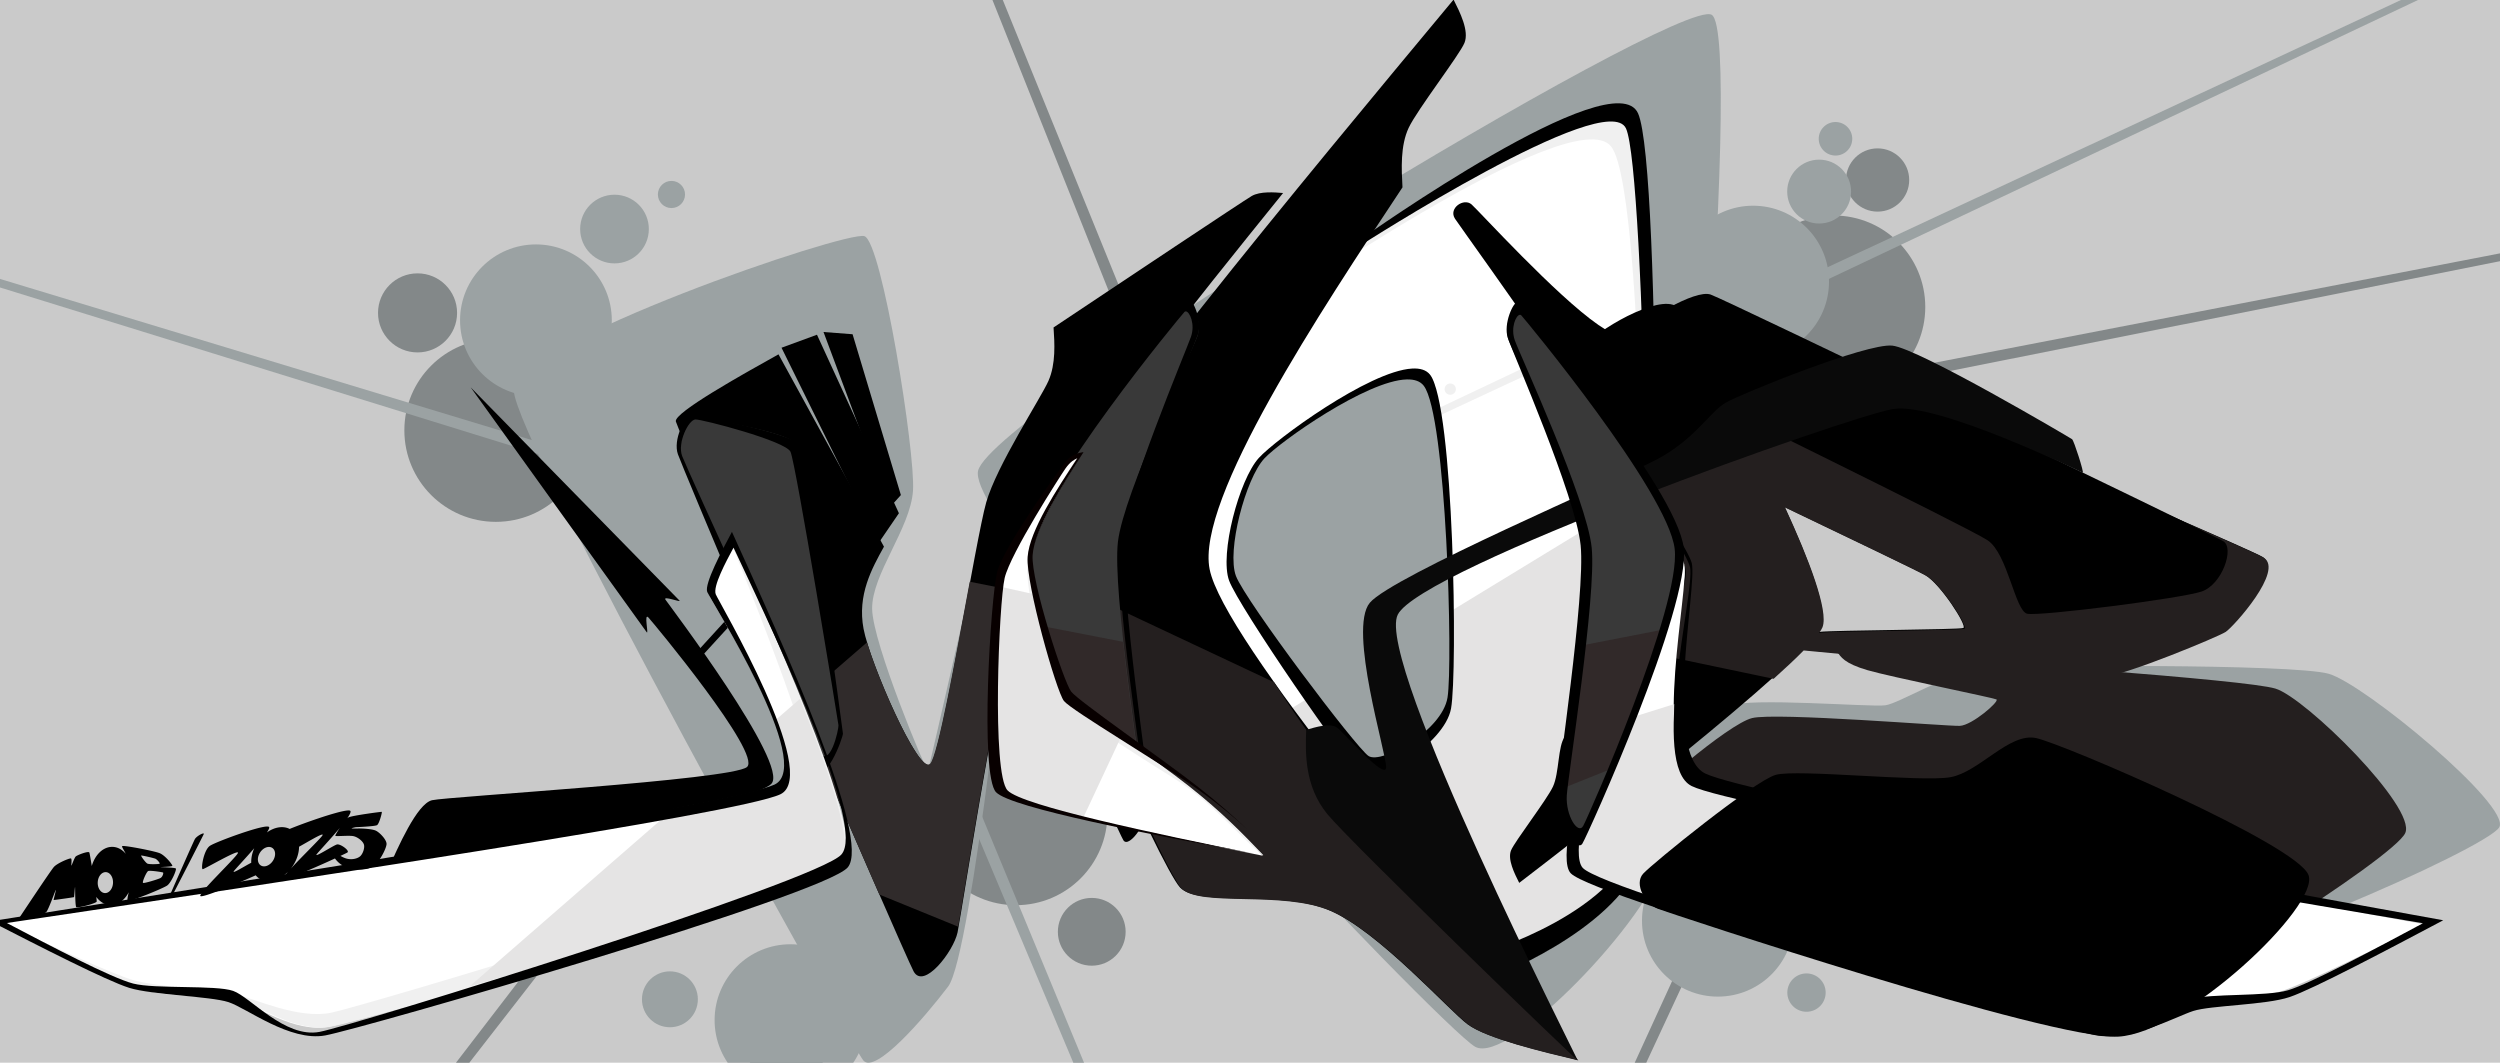 <?xml version="1.0" encoding="UTF-8"?>
<!-- Created with Inkscape (http://www.inkscape.org/) -->
<svg width="1098" height="466.74" version="1.1" viewBox="0 0 290.52 123.49" xmlns="http://www.w3.org/2000/svg">
 <g transform="translate(-46.051 -4.005)" type="layer">
  <rect x="37.245" y="-3.214" width="306.28" height="138.63" fill="#cacaca" stroke-width=".383"/>
 </g>
 <g id="U0_block" fill="#838889" type="layer">
  <path transform="translate(21.532 22.461)" d="m175.03-17.242c0.122 1.099 0.229 2.545 0.264 4.498 0.071 3.957-0.059 9.364-0.328 15.537l-0.203 4.652 4.107-2.195c0.882-0.471 1.867-0.72 2.867-0.727 3.431 0.004 6.152 2.728 6.152 6.156-2e-3 1.758-0.753 3.429-2.066 4.598l-2.988 2.658 3.609 1.723c1.504 0.718 3.598 1.729 5.312 2.551l0.926 0.443 0.982-0.293c1.146-0.343 2.163-0.602 2.832-0.721 0.446-0.079 0.771-0.07 0.627-0.084-0.08-0.008 0.225 0.067 0.381 0.121 0.313 0.108 0.748 0.282 1.256 0.504 1.524 0.667 3.695 1.767 5.969 2.982 2.842 1.52 5.869 3.227 8.193 4.562 0.016 0.009 2.807 1.636 3.43 1.996 0.01 0.02 0.021 0.039 0.031 0.061 0.022 0.042 0.043 0.087 0.066 0.133 0.025 0.051 0.051 0.104 0.078 0.158 0.268 0.544 0.59 1.239 0.807 1.74l0.391 0.906 0.889 0.432c4.517 2.188 8.787 4.255 11.631 5.644l0.051 0.025 0.053 0.021c2.583 1.127 4.827 2.114 6.482 2.853 1e-3 4.6e-4 0.943 0.435 1.756 0.809-5e-3 0.01-9e-3 0.018-0.014 0.027-0.054 0.107-0.114 0.222-0.18 0.34-0.496 0.887-1.321 1.995-2.057 2.859-7.2e-4 8.44e-4 -1.249 1.358-1.248 1.357 5.1e-4 -3.39e-4 -1.827 0.816-1.828 0.816-0.76 0.324-1.672 0.701-2.643 1.09-1.618 0.648-3.405 1.329-4.936 1.859l0.861 5.166c5.745 0.016 11.707 0.11 15.973 0.312 1.706 0.081 3.146 0.181 4.143 0.291 0.664 0.074 1.167 0.172 1.23 0.189 0.067 0.019 0.734 0.296 1.527 0.764 1.19 0.701 2.8 1.809 4.518 3.107 4.294 3.246 9.396 7.865 11.287 10.34 0.026 0.034 0.047 0.064 0.072 0.098-1.206 0.746-3.324 1.92-6.246 3.312-2.998 1.429-6.608 3.029-10.379 4.586l-8.32 3.436 8.854 1.631c0.703 0.13 1.402 0.259 2.133 0.395-1.408 0.684-2.841 1.413-4.098 1.998-2.316 1.078-4.344 1.928-5.023 2.133-0.738 0.223-3.02 0.474-5.168 0.617-1.745 0.116-4.354 0.228-5.742 0.6-1.085 0.29-2.813 1.202-3.797 1.658-0.983 0.456-2.015 0.877-2.971 1.123-0.955 0.246-1.806 0.309-2.488 0.18-0.202-0.038-1.561-0.365-3.217-0.799l-0.014 0.053c-1.678-0.464-4.026-1.117-7.137-1.99-4.959-1.372-11.168-3.143-17.449-4.988-0.633-0.184-1.219-0.354-1.836-0.535-0.274-0.081-0.543-0.163-0.844-0.252-1.581-0.464-3.119-0.927-4.693-1.397l-2.562-0.764-0.748 2.566c-0.769 2.642-3.162 4.437-5.912 4.438-3.434 1.41e-4 -6.162-2.727-6.162-6.152 2e-3 -0.622 0.098-1.24 0.285-1.832l-4.779-2.217c-2.41 3.814-6.762 8.78-10.652 12.201l-1.543 1.357 0.926 1.834c0.014 0.028 0.305 0.604 0.42 0.832-0.842-0.234-1.715-0.462-2.475-0.709l-1.07-0.348-0.994 0.527c-0.52 0.276-0.889 0.394-1.115 0.453-0.315-0.272-0.945-0.812-0.945-0.812-0.515-0.469-1.148-1.066-1.877-1.768-2.732-2.631-6.796-6.742-11.396-11.531l-0.246-0.256-0.303-0.182c-0.657-0.394-1.4-0.807-2.131-1.119-1.41-0.603-2.96-0.959-4.441-1.176-3.386-0.495-7.493-0.377-9.83-0.545-0.831-0.06-1.517-0.16-1.93-0.27-0.184-0.049-0.288-0.094-0.348-0.121-0.067-0.109-0.463-0.748-0.463-0.748-0.228-0.392-0.502-0.889-0.809-1.469-0.512-0.965-1.114-2.161-1.772-3.518l-0.566-1.166-1.266-0.271c-4.982-1.072-9.798-2.2-12.965-3.156-1.056-0.319-1.928-0.62-2.512-0.863-0.158-0.066-0.258-0.115-0.367-0.168-0.006-0.027-0.013-0.053-0.02-0.082-0.147-0.684-0.291-1.972-0.373-3.49l-5.287-0.188c-0.79 6.305-1.688 12.82-2.562 17.951-0.525 3.079-1.048 5.674-1.5 7.33-2.93e-4 0.001-0.5 1.553-0.5 1.553-1.321 1.74-3.411 4.252-5.191 5.988-0.557 0.543-0.913 0.778-1.338 1.107l-2.008-3.314-2.129 4.408c-1.029 2.131-3.172 3.479-5.535 3.482-3.434 1.4e-4 -6.16-2.727-6.16-6.162 5.8e-5 -3.435 2.726-6.16 6.154-6.16 0.183 4.7e-4 0.361 0.008 0.537 0.023l5 0.451-2.441-4.387c-0.93-1.672-2.007-3.631-3.049-5.518l-1.084-1.965-2.117 0.74c-9.294 3.251-24.706 7.808-36.164 11.041-7.639 2.155-13.967 3.804-14.582 3.92-0.443 0.084-0.961 0.088-1.551 0.006l-0.035-0.006-0.037-0.004c-1.421-0.156-3.203-0.901-4.785-1.66-0.923-0.443-2.067-1.052-3.107-1.33-0.377-0.101-0.85-0.177-1.19-0.225l-0.021-2e-3 -0.021-0.004c-2.039-0.251-5.386-0.366-7.5-0.617l-0.02-4e-3c-0.957-0.106-1.789-0.254-2.158-0.365-0.679-0.205-2.708-1.055-5.023-2.133-1.164-0.542-2.496-1.22-3.795-1.85 11.786-1.865 24.605-3.89 37.344-5.986l1.406-0.232 0.584-1.301c0.624-1.389 1.371-2.956 2.061-4.1 0.345-0.572 0.682-1.036 0.898-1.275 0.017-0.019 0.033-0.035 0.049-0.051 0.379-0.036 2.262-0.215 2.264-0.215 6.125-0.517 21.073-1.543 28.904-2.557l3.836-0.498-1.842-3.4c-5.136-9.488-10.345-19.29-14.461-27.42l-0.092-0.184-0.121-0.168c-2.067-2.875-3.871-5.385-5.75-7.998l1.398-0.969c-1.03-2.208-1.836-4.059-2.318-5.334-0.321-0.85-0.486-1.522-0.484-1.51l-0.23-1.695-1.641-0.49c-2.622-0.782-4.399-3.166-4.4-5.9 6e-5 -3.435 2.726-6.162 6.16-6.162 3.421 6.1e-5 6.138 2.709 6.158 6.125-0.004 0.049-0.006 0.09-0.012 0.154l-0.42 4.561 4.166-1.9c5.669-2.585 12.634-5.212 18.291-7.115 2.829-0.952 5.338-1.724 7.168-2.219 0.576-0.156 0.933-0.23 1.353-0.326 0.264 0.722 0.563 1.548 0.91 2.957 0.677 2.746 1.387 6.402 1.988 10.025 0.601 3.624 1.095 7.234 1.361 9.902 0.177 1.779 0.231 3.236 0.205 3.623-0.074 1.089-0.696 2.775-1.565 4.609-0.814 1.72-1.98 3.941-2.617 5.936-0.335 1.047-0.588 2.202-0.574 3.389 0.05 4.244 5.031 16.251 6.215 18.879l0.209 0.463 0.367 0.355c0.359 0.347 1.461 1.365 3.033 1.037l1.578-0.328 0.438-1.551c0.377-1.338 2.726-11.713 4.115-17.754l0.014-0.055 0.01-0.057c0.93-5.003 1.733-9.114 2.195-11.121l0.344 5.1c0.064 0.953 0.253 2.121 0.486 3.303 0.429 2.168 2.622 11.335 4.031 13.193 0.71 0.936 3.518 2.937 4.559 3.697l7.537 5.504-3.51-8.646c-2.009-4.951-3.83-10.025-4.922-14.105l-0.145-0.539-0.348-0.436c-1.055-1.318-2.017-2.557-2.922-3.752l-4.465-5.894 0.094-0.299-0.535-0.99c-0.352-0.651-0.576-1.172-0.689-1.504 0.168-0.212 0.406-0.49 0.768-0.85 0.815-0.811 2.053-1.885 3.564-3.098l0.391-0.314 0.25-0.436c0.94-1.637 2.485-4.252 2.922-5.244 0.894-2.029 0.916-4.154 0.848-5.883 4.495-2.996 10.304-6.865 14.906-9.918-1.17 1.465-2.22 2.752-3.402 4.25l3.537 3.867c0.846-0.553 1.668-1.091 2.523-1.645l0.365-0.236 0.27-0.338c6.056-7.599 12.563-15.508 18.805-23.047-0.296 0.48-0.618 0.984-0.805 1.381-1.049 2.231-1.099 4.723-1.043 6.6l0.135 4.527 3.885-2.326c14.202-8.507 27.636-15.842 32.729-17.775zm4.797 48.504 3.102 6.701c1.639 3.542 3.095 7.101 3.789 9.547 0.231 0.815 0.374 1.506 0.426 1.959 0.022 0.19 0.021 0.305 0.019 0.389-0.021 0.039 0.02-0.042-0.043 0.047l-0.541 0.762-0.051-0.006-0.924 0.943c-1.531 1.562-3.903 3.707-6.654 6.064l-6.24 5.348 8.189-0.686c1.556-0.13 4.297-0.104 7.01-0.016 1.943 0.063 8.353 0.399 9.518 0.244 1.469-0.195 4.857-1.958 6.197-2.555l7.418-3.301-7.936-1.721c-2.122-0.46-3.531-0.801-5.019-1.154 3.012-0.05 6.392-0.101 7.697-0.176 0.109-0.006 0.847-0.031 1.367-0.236 0.816-0.322 1.313-0.951 1.549-1.57 0.459-1.204-0.084-2.34-0.191-2.584-0.703-1.605-3.273-5.524-5.453-6.781-1.175-0.678-11.728-5.707-16.568-8.027zm36.359 0.148c7e-3 0.013 0.017 0.027 0.025 0.043 0.01 0.018 0.018 0.036 0.029 0.057-0.059-0.081-0.071-0.13-0.055-0.1zm-28.256 61.467c0.021 2e-6 0.043 0.002 0.066 0.006 0.028 0.005 0.029 0.005 0.057 0.014 0.017 0.005 0.032 0.011 0.047 0.018 0.014 6e-3 0.028 0.012 0.041 0.02 0.011 0.006 0.021 0.012 0.031 0.02 9e-3 0.006 0.019 0.012 0.027 0.02 8e-3 0.006 0.016 0.015 0.023 0.021 0.066 0.062 0.116 0.153 0.131 0.252 3e-3 0.021 4e-3 0.04 4e-3 0.059-2e-5 0.134-0.011 0.165-0.098 0.271-6e-3 0.008-0.013 0.016-0.019 0.023-8e-3 0.008-0.015 0.016-0.023 0.023-9e-3 0.008-0.019 0.016-0.029 0.023-0.011 0.008-0.023 0.016-0.035 0.023-0.014 0.008-0.028 0.016-0.043 0.023-0.017 0.008-0.035 0.016-0.053 0.021-0.03 0.009-0.03 0.009-0.061 0.014-0.023 0.004-0.046 0.006-0.066 0.006-0.018 2e-6 -0.038-8.89e-4 -0.059-0.004-0.028-0.004-0.029-0.006-0.057-0.014-0.025-7e-3 -0.025-0.006-0.049-0.016-0.014-0.006-0.028-0.013-0.041-0.02-0.012-0.006-0.022-0.012-0.033-0.02-0.01-0.006-0.018-0.014-0.027-0.021-8e-3 -0.006-0.016-0.013-0.023-0.02-0.068-0.062-0.119-0.151-0.135-0.25-4e-3 -0.023-6e-3 -0.046-6e-3 -0.066-1e-5 -0.02 2e-3 -0.042 6e-3 -0.064 5e-3 -0.031 4e-3 -0.032 0.014-0.062 6e-3 -0.018 0.014-0.036 0.021-0.053 7e-3 -0.015 0.015-0.029 0.023-0.043 7e-3 -0.012 0.015-0.024 0.023-0.035 8e-3 -0.01 0.015-0.02 0.023-0.029 8e-3 -0.008 0.015-0.016 0.023-0.023 7e-3 -0.007 0.015-0.013 0.023-0.02 0.107-0.087 0.138-0.098 0.271-0.098zm-132.08 0.623c0.359 6e-6 0.592 0.233 0.592 0.592-7e-6 0.359-0.233 0.592-0.592 0.592-0.359-5e-6 -0.592-0.233-0.592-0.592 6e-6 -0.359 0.233-0.592 0.592-0.592zm164.7 0.961c0.161 0.011 0.166 0.069 0.178 0.098-0.087-0.026-0.173-0.052-0.273-0.082 0.025-8.12e-4 0.075-0.017 0.096-0.016z" stop-color="#000000" style="-inkscape-stroke:none;font-variation-settings:normal"/>
  <path d="m67.777 105.43-1.877 1.256-122.98 160.1 0.132 0.068 125.12-160.89z" stop-color="#000000" style="-inkscape-stroke:none;font-variation-settings:normal"/>
  <path d="m213.13 45.06 2.239 0.291 197.98-39.519-0.055-0.138-200.11 38.704z" stop-color="#000000" style="-inkscape-stroke:none;font-variation-settings:normal"/>
  <path d="m200.85 101.47-1.548 1.644-84.062 183.55 0.144 0.036 85.97-184.8z" stop-color="#000000" style="-inkscape-stroke:none;font-variation-settings:normal"/>
  <path d="m131.35 38.378-0.135-2.254-76.011-187.03-0.125 0.08 75.611 189.27z" stop-color="#000000" style="-inkscape-stroke:none;font-variation-settings:normal"/>
  <g stroke-dasharray="0.794, 0.794" stroke-width=".265">
   <circle cx="57.622" cy="50.009" r="10.632"/>
   <circle cx="213.1" cy="35.672" r="10.632"/>
   <circle cx="118.06" cy="94.556" r="10.632"/>
  </g>
  <circle cx="126.87" cy="108.28" r="3.938" stroke-dasharray="0.294, 0.294" stroke-width=".098"/>
  <circle cx="218.19" cy="20.915" r="3.675" stroke-dasharray="0.274, 0.274" stroke-width=".091"/>
  <circle cx="48.523" cy="36.358" r="4.594" stroke-dasharray="0.343, 0.343" stroke-width=".114"/>
 </g>
 <g id="U1_block" transform="translate(-46.051 -4.005)" fill="#9ba2a3" type="layer">
  <path transform="translate(-3.527 .371)" d="m149.9 126.86c-1.379-1.665-40.66-72.382-40.609-77.86 0.051-5.477 38.698-18.611 40.74-17.925 2.043 0.686 5.942 25.197 5.645 29.581-0.297 4.384-4.796 9.702-4.749 13.722 0.047 4.02 6.31 18.946 6.474 18.81 0.163-0.136 6.516-28.798 7.271-30.902s2.82 1.886 2.672 5.072c-0.147 3.186-4.813 47.268-7.586 50.919-2.773 3.651-8.479 10.247-9.859 8.582z" stop-color="#000000" style="-inkscape-stroke:none;font-variation-settings:normal"/>
  <path d="m159.71 58.713c1.55-6.775 81.379-55.183 85.247-52.995 3.868 2.188-3.941 91.238-5.505 98.072-1.564 6.835-18.053 24.074-21.984 21.85-3.931-2.224-59.308-60.153-57.758-66.927z" stop-color="#000000" style="-inkscape-stroke:none;font-variation-settings:normal"/>
  <path d="m246.93 86.029c-2.41 1.009-18.815 15.236-16.52 16.957 2.295 1.721 52.574 14.53 62.288 14.278 9.714-0.252 42.317-14.654 43.782-17.119 1.465-2.465-15.696-16.696-19.832-17.85-4.136-1.154-35.59-1.022-39.968-0.58-4.378 0.443-9.858 4.026-11.557 4.251-1.699 0.226-15.783-0.947-18.193 0.062z" stop-color="#000000" style="-inkscape-stroke:none;font-variation-settings:normal"/>
  <g stroke-dasharray="0.506, 0.506" stroke-width=".169">
   <circle cx="108.33" cy="41.223" r="8.817"/>
   <circle cx="249.78" cy="36.725" r="8.817"/>
   <circle cx="245.68" cy="111" r="8.817"/>
  </g>
  <circle cx="255.98" cy="119.35" r="2.228" stroke-dasharray="0.128, 0.128" stroke-width=".043"/>
  <circle cx="257.45" cy="26.266" r="3.712" stroke-dasharray="0.213, 0.213" stroke-width=".071"/>
  <circle cx="259.35" cy="20.131" r="1.949" stroke-dasharray="0.112, 0.112" stroke-width=".037"/>
  <circle cx="137.91" cy="122.55" r="8.817" stroke-dasharray="0.506, 0.506" stroke-width=".169"/>
  <circle cx="123.9" cy="120.13" r="3.248" stroke-dasharray="0.186, 0.186" stroke-width=".062"/>
  <circle cx="117.46" cy="30.62" r="3.991" stroke-dasharray="0.229, 0.229" stroke-width=".076"/>
  <circle cx="124.08" cy="26.603" r="1.578" stroke-dasharray="0.091, 0.091" stroke-width=".03"/>
  <path d="m112.47 57.296-1.838-1.313-193.21-58.54-0.016 0.148 194.7 60.263z" stop-color="#000000" style="-inkscape-stroke:none;font-variation-settings:normal"/>
  <path d="m246.67 41.247 2.243-0.261 182.47-86.376-0.087-0.12-184.74 86.102z" stop-color="#000000" style="-inkscape-stroke:none;font-variation-settings:normal"/>
  <path d="m157.64 94.422 0.163 2.252 78.326 186.07 0.124-0.082-77.953-188.32z" stop-color="#000000" style="-inkscape-stroke:none;font-variation-settings:normal"/>
 </g>
 <g id="O_block" transform="translate(-46.051 -4.005)" type="layer">
  <path transform="matrix(2.138 0 0 2.138 -.266 -53.855)" d="m110.2 33.552c-1.986-2.545-19.681 10.428-21.179 11.779s-5.44 7.719-3.904 11.454c1.536 3.734 15.571 21.904 17.02 22.934 1.449 1.03 8.366-3.566 8.848-6.233 0.482-2.667 1.201-37.388-0.785-39.932zm-10.782 13.934c1.019 1.312 1.42 16.705 1.206 18.123-0.214 1.418-3.311 3.504-4.401 2.761-1.09-0.743-6.818-8.37-7.514-10.096s0.503-5.275 1.582-6.36c1.079-1.085 8.108-5.741 9.127-4.428z" fill="#fff" stop-color="#000000" style="-inkscape-stroke:none;font-variation-settings:normal"/>
  <g fill="#f0f0f0">
   <path d="m192.87 40.484c-0.012 0.022 35.96-25.102 40.409-19.455 4.449 5.647 3.975 75.822 3.987 75.8 0.012-0.022 2.47-74.62-1.744-79.969s-42.64 23.602-42.652 23.624z" stop-color="#000000" style="-inkscape-stroke:none;font-variation-settings:normal"/>
   <path transform="translate(-.067 -.073)" d="m202.73 89.398c0.965 1.182 2.257 2.765 3.164 2.986s2.837-0.339 4.765-1.588c1.928-1.25 3.549-3.101 3.851-4.778 0.302-1.677 0.172-14.877 0.177-14.865 5e-3 0.013 0.593 14.904 0.437 16.414-0.155 1.51-2.153 5.586-3.291 6.188-1.138 0.602-5.215-0.217-5.859-0.574-0.644-0.357-2.242-2.462-3.244-3.783z" stop-color="#000000" style="-inkscape-stroke:none;font-variation-settings:normal"/>
   <path d="m213.28 51.409 22.113-10.465 0.093 1.021-22.105 10.302z" stop-color="#000000" style="-inkscape-stroke:none;font-variation-settings:normal"/>
   <circle cx="214.58" cy="49.223" r=".656" stroke-dasharray="0.512, 0.512" stroke-width=".171"/>
  </g>
 </g>
 <g id="O_b_block" type="layer">
  <path d="m191.79 56.872-23.278 14.199c0.143 5.481 0.151 9.971-2e-3 10.988-0.458 3.031-7.078 7.491-9.407 5.902-0.938-0.639-3.491-3.688-6.293-7.313l-4.157 2.536c9.661 13.146 21.228 27.709 23.091 29.033 3.098 2.201 17.883-7.622 18.912-13.324 0.508-2.814 1.135-22.333 1.134-42.022z" fill="#e4e3e3" stop-color="#000000" style="-inkscape-stroke:none;font-variation-settings:normal"/>
  <path d="m164.09 42.828c-5.014 0.288-15.859 8.245-17.802 10.383-2.303 2.534-4.577 11.211-3.456 14.26s13.898 21.635 15.415 22.66c1.518 1.025 9.604-3.583 10.376-7.795s0.343-35.222-2.441-38.795c-0.435-0.558-1.164-0.768-2.092-0.714zm-0.603 1.262c0.866-0.021 1.548 0.197 1.961 0.73 2.641 3.415 3.412 32.326 2.765 36.243-0.648 3.917-7.693 7.76-9.166 6.794-1.473-0.967-14.311-18.023-15.417-20.917-1.106-2.893 1.112-11.321 3.299-13.667 1.846-1.979 11.88-9.067 16.558-9.183z" stop-color="#000000" style="-inkscape-stroke:none;font-variation-settings:normal"/>
 </g>
 <g id="M1_block" transform="translate(-46.051 -4.005)" type="layer">
  <path transform="matrix(1.831 0 0 1.831 39.903 -26.442)" d="m46.25 43.372c0.124 0.555 14.45 33.707 15.09 34.902 0.639 1.195 2.534-1.257 2.792-2.472 0.258-1.215 3.412-21.817 5.163-25.862 1.751-4.045 9.984-14.238 15.497-21.063-0.525-0.044-1.459-0.122-1.996 0.193-0.537 0.315-8.242 5.451-12.573 8.339 0.066 0.984 0.154 2.31-0.324 3.394-0.478 1.084-3.284 5.371-3.949 7.709-0.665 2.339-2.819 15.951-3.547 16.631-0.728 0.679-3.832-6.451-4.238-8.605s0.529-3.837 1.295-5.215c-2.231-4.069-4.463-8.138-6.694-12.207-2.275 1.269-6.639 3.702-6.515 4.257z" stop-color="#000000" style="-inkscape-stroke:none;font-variation-settings:normal"/>
  <path d="m136.87 44.412 11.235 22.755 2.407-3.524-9.522-20.743z" stop-color="#000000" style="-inkscape-stroke:none;font-variation-settings:normal"/>
  <path d="m141.75 42.585 7.634 20.455 1.357-1.507-5.614-18.689z" stop-color="#000000" style="-inkscape-stroke:none;font-variation-settings:normal"/>
 </g>
 <g id="M1_b_block" type="layer">
  <path transform="translate(-46.051 -4.005)" d="m158.74 71.606c-1.64 8.798-3.709 20.319-4.612 21.162-1.186 1.107-5.795-9.07-7.326-14.115l-8.206 7.112c3.591 8.303 7.069 16.31 9.646 22.195l9.152 3.732c0.531-2.827 4.086-25.721 7.13-38.94z" fill="#302b2b" stop-color="#000000" style="-inkscape-stroke:none;font-variation-settings:normal"/>
 </g>
 <g id="M3_block" transform="translate(-46.051 -4.005)" type="layer">
  <path transform="matrix(1.79 .383 -.383 1.79 94.475 -91.939)" d="m75.329 37.455c-6.856 13.069-17.838 34.002-18.156 37.998-0.318 3.996 11.557 19.783 12.971 20.756s6.286-1.214 9.593-0.566c3.307 0.648 8.719 4.625 10.073 5.239 1.354 0.613 4.943 0.697 7.274 0.751-10.926-8.501-27.538-21.427-29.331-25.571s3.45-17.493 6.898-26.273c-0.304-1.12-0.692-2.55-0.406-3.781 0.286-1.231 2.192-5.202 2.335-6.01s-0.684-1.837-1.251-2.542z" stop-color="#000000" style="-inkscape-stroke:none;font-variation-settings:normal"/>
  <path transform="matrix(1.831 0 0 1.831 39.903 -26.442)" d="m27.937 71.93c0.681-1.547 1.887-4.287 2.838-4.515 0.952-0.228 19.012-1.286 19.99-2.106 0.977-0.82-5.952-9.168-6.257-9.493-0.305-0.325 0.04 1.126-0.106 0.937-0.146-0.189-7.397-10.285-11.174-15.544 4.475 4.566 13.113 13.382 13.254 13.534 0.14 0.152-1.081-0.338-0.888-0.054s7.909 10.483 6.716 11.687-15.418 3.873-24.372 5.553z" stop-color="#000000" style="-inkscape-stroke:none;font-variation-settings:normal"/>
  <path d="m127.17 79.607 6.203-6.798 0.34 0.765-6.288 6.883z" stop-color="#000000" style="-inkscape-stroke:none;font-variation-settings:normal"/>
  <path d="m204.3 31.723c0.358-0.26 29.338-20.755 32.107-14.546 2.769 6.208 2.415 76.039 0.847 85.011-1.568 8.972-16.914 15.074-17.123 15.124-0.209 0.05-2.225-2.344-2.037-2.429 0.187-0.085 16.7-4.842 18.499-14.565 1.799-9.723 0.648-76.563-1.589-81.39-2.238-4.827-30.841 13.589-31.172 13.795s0.11-0.739 0.468-0.998z" stop-color="#000000" style="-inkscape-stroke:none;font-variation-settings:normal"/>
 </g>
 <g id="M3_b_block" type="layer">
  <path transform="matrix(1.79 .383 -.383 1.79 48.564 -95.874)" d="m57.99 78.661c3.149 6.169 11.065 16.798 12.154 17.547 1.414 0.973 6.286-1.214 9.593-0.566 3.307 0.648 8.719 4.625 10.073 5.239 1.354 0.613 4.943 0.697 7.274 0.751-8.696-6.767-18.345-13.72-23.906-19.433z" fill="#241f1f" stop-color="#000000" style="-inkscape-stroke:none;font-variation-settings:normal"/>
 </g>
 <g id="M4_block" transform="translate(-46.051 -4.005)" fill="#393939" type="layer">
  <path transform="translate(-5.297 .947)" d="m189.29 38.045c-0.445 0.438-18.102 21.528-18.859 28.346-0.757 6.817 11.056 32.616 11.673 33.677 0.617 1.061 2.296-2.14 2.095-4.558-0.202-2.418-3.606-23.803-2.939-29.494s8.596-22.149 9.223-23.868c0.627-1.72-0.747-4.541-1.192-4.103z" stop-color="#000000" style="-inkscape-stroke:none;font-variation-settings:normal"/>
  <path d="m125.24 57.077c0.562 1.611 13.772 33.151 15.189 35.581s3.441-3.588 3.412-4.006c-0.029-0.418-4.925-31.88-5.548-33.169-0.623-1.288-10.641-2.953-11.467-2.872-0.825 0.081-2.147 2.854-1.585 4.465z" stop-color="#000000" style="-inkscape-stroke:none;font-variation-settings:normal"/>
 </g>
 <g id="M4_b_block" type="layer">
  <path d="m120.89 72.712c1.659 5.255 4.097 11.341 6.161 16.179l5.605 2.242c-0.401-3.049-1.43-10.056-2.143-16.55z" fill="#312929" stop-color="#000000" style="-inkscape-stroke:none;font-variation-settings:normal"/>
  <path d="m138.05 34.693c-0.035 0.003-0.067 0.018-0.095 0.045-0.452 0.44-18.405 21.629-19.19 28.545-0.785 6.915 11.122 33.281 11.779 34.356 0.656 1.074 3.175-2.442 3.053-4.903-0.123-2.462-3.44-24.022-2.852-29.765 0.588-5.744 7.897-22.379 8.467-24.115 0.534-1.627-0.64-4.209-1.161-4.162zm-0.237 1.489c0.446 0.048 1.096 1.503 0.583 2.965-0.586 1.671-7.718 18.528-8.28 24.186-0.562 5.658 2.756 26.432 2.896 28.784s-1.972 4.516-2.56 3.466c-0.589-1.05-11.417-25.581-10.632-32.209 0.785-6.628 17.406-26.683 17.818-27.121 0.051-0.055 0.111-0.077 0.175-0.07z" stop-color="#000000" style="-inkscape-stroke:none;font-variation-settings:normal"/>
  <path d="m80.415 48.318c-0.895 0.046-2.217 2.819-1.638 4.464 0.579 1.645 14.147 33.901 15.607 36.399 1.46 2.498 3.594-3.521 3.572-3.942s-4.38-32.182-5.024-33.502c-0.644-1.321-11.621-3.465-12.516-3.418zm0.405 0.424c0.798-0.015 10.435 2.483 11.043 3.756 0.608 1.272 5.533 31.391 5.575 31.782 0.042 0.391-0.998 5.342-2.384 2.938-1.386-2.404-15.189-32.663-15.778-34.211-0.589-1.548 0.746-4.249 1.544-4.264z" stop-color="#000000" style="-inkscape-stroke:none;font-variation-settings:normal"/>
 </g>
 <g id="M2_block" transform="translate(-46.051 -4.005)" type="layer">
  <path transform="matrix(1.29 1.3 -1.3 1.29 143.92 -52.956)" d="m26.016 101.08c10.425-14.457 27.64-38.329 28.597-41.037 0.957-2.707-11.205-5.338-11.7-5.544-0.495-0.206-1.144-2.269-1.502-3.407 7.28 2.72 19.45 7.268 19.626 9.543 0.176 2.275-14.412 28.438-15.654 30.276-1.243 1.839-4.226 2.336-5.18 2.892-0.954 0.556-3.377 3.063-4.707 3.784-1.33 0.721-6.134 2.355-9.479 3.494z" fill="#fff" stop-color="#000000" style="-inkscape-stroke:none;font-variation-settings:normal"/>
  <path d="m131.15 66.8c-0.04 0.075-0.094 0.181-0.135 0.26 4.933 12.38 13.029 32.753 10.345 35.803-2.701 3.071-52.909 17.989-56.776 18.814-3.868 0.825-9.045-1.667-11.225-2.148-2.181-0.481-9.165-0.837-11.913-1.657-2.459-0.734-9.266-3.882-14.846-6.483 5.779 2.874 13.866 6.888 16.477 7.676 2.652 0.8 9.035 0.717 10.988 1.24 1.953 0.523 6.447 3.76 10.439 3.005 3.993-0.755 56.816-15.527 59.547-18.689 2.732-3.162-7.05-24.848-12.901-37.821z" fill="#f0f0f0" stop-color="#000000" style="-inkscape-stroke:none;font-variation-settings:normal"/>
  <path transform="matrix(-1.831 0 0 1.831 267.8 -28.037)" d="m52.588 46.496c1.26 2.024 2.967 4.766 3.091 6.4 0.124 1.635-1.732 8.085-2.183 8.681s-5.683 4.162-7.814 5.848c-2.131 1.685-3.429 3.035-4.727 4.386 5.917-1.181 15.702-3.136 16.687-4.205s0.488-12.17 0.099-13.73c-0.389-1.559-3.796-6.316-4.157-6.764-0.361-0.449-0.752-0.551-0.996-0.615z" fill="#fff" stop-color="#000000" style="-inkscape-stroke:none;font-variation-settings:normal"/>
  <path d="m171.56 57.025c-0.1 0.026-0.218 0.059-0.342 0.099-2.497 3.852-5.193 8.753-5.742 11.907-0.566 3.253 2.571 15.064 3.372 16.155 0.801 1.091 9.11 6.464 13.569 9.225 4.326 2.679 7.483 6.566 10.27 8.934 0.052 0.01 0.123 0.025 0.175 0.035-2.377-2.472-4.753-4.944-8.655-8.03-3.902-3.086-13.482-9.617-14.309-10.708s-4.225-12.903-3.998-15.896c0.227-2.993 3.353-8.014 5.661-11.72z" fill="#f0f0f0" stop-color="#000000" style="-inkscape-stroke:none;font-variation-settings:normal"/>
 </g>
 <g id="M2_b_block" type="layer">
  <path transform="matrix(1.29 1.3 -1.3 1.29 97.83 -57.235)" d="m51.785 55.14-0.138 2.104c1.924 0.85 3.312 1.821 2.965 2.803-0.243 0.689-1.553 2.765-3.521 5.689l-1.12 17.115c4.686-8.473 11.183-20.684 11.065-22.213-0.103-1.33-4.326-3.435-9.251-5.498z" fill="#e5e4e4" stop-color="#000000" style="-inkscape-stroke:none;font-variation-settings:normal"/>
  <path transform="matrix(-1.831 0 0 1.831 221.79 -31.938)" d="m57.859 54.631c0.355 2.945 0.67 12.011-0.217 12.974-0.427 0.464-2.548 1.096-5.252 1.757l-2.392-5.111c1.721-1.24 3.262-2.363 3.497-2.674 0.325-0.429 1.369-3.877 1.887-6.394z" fill="#e5e4e4" stop-color="#000000" style="-inkscape-stroke:none;font-variation-settings:normal"/>
  <path d="m125.92 52.533c-0.519 0.087-1.351 0.228-2.051 1.075-0.7 0.847-7.209 9.899-7.983 12.827-0.774 2.928-2.039 23.643-0.137 25.626 1.769 1.844 18.239 4.975 29.863 7.122-11.163-2.268-26.808-5.538-28.524-7.332-1.857-1.941-1-21.843-0.338-24.686 0.663-2.843 6.454-11.845 7.046-12.698 0.592-0.853 1.088-1.079 1.397-1.22-2.359 3.57-5.555 8.407-5.776 11.472-0.22 3.064 3.331 15.633 4.225 16.742 0.894 1.109 11.361 7.282 15.577 10.285 2.336 1.664 4.136 3.173 5.711 4.617-1.581-1.492-3.354-3.068-5.646-4.871-4.049-3.186-13.927-10.006-14.797-11.112-0.87-1.106-4.69-12.852-4.488-15.867 0.202-3.015 3.491-8.172 5.919-11.978z" fill="#080000" stop-color="#000000" style="-inkscape-stroke:none;font-variation-settings:normal"/>
  <path transform="matrix(1.29 1.3 -1.3 1.29 97.671 -57.29)" d="m41.307 50.69c0.392 1.273 1.103 3.581 1.601 3.8s12.661 2.85 11.686 5.581c-0.975 2.731-18.356 26.827-28.881 41.42 3.228-1.053 7.862-2.566 9.197-3.272s3.996-3.274 5.074-3.83c1.078-0.557 4.537-0.988 5.826-2.868 1.289-1.88 15.992-28.717 15.786-31.05s-12.772-6.992-20.289-9.779zm0.783 0.637c6.924 2.451 18.499 6.549 18.642 8.858s-14.083 29.581-15.335 31.432c-1.252 1.851-4.663 1.552-5.708 2.058-1.044 0.506-3.57 3.446-4.8 4.176s-5.441 2.059-8.373 2.984c10.493-14.288 27.82-37.882 28.776-40.594 0.956-2.712-11.396-5.82-11.892-6.027-0.496-0.207-1.021-1.934-1.31-2.886z" stop-color="#000000" style="-inkscape-stroke:none;font-variation-settings:normal"/>
 </g>
 <g id="sign" type="layer">
  <path d="m40.241 94.197c-1.295 0.174-4.848 1.417-6.58 2.13a2.471 3.386 33.469 0 0-2.646 0.409c0.208-0.312 0.315-0.54 0.257-0.628-0.297-0.455-6.11 1.683-6.864 2.172-0.754 0.489-1.093 2.759-0.842 2.724 0.251-0.035 4.35-2.449 4.076-1.866-0.275 0.583-4.497 4.571-4.367 4.974 0.105 0.328 4.575-1.557 6.441-2.397a2.471 3.386 33.469 0 0 0.39 0.358 2.471 3.386 33.469 0 0 3.37-0.773c-0.366 0.421-0.592 0.729-0.555 0.819 0.113 0.27 3.868-1.375 6.005-2.361 0.209 0.291 0.517 0.604 0.914 0.823 0.892 0.493 2.48 0.642 3.351 0.192 0.87-0.45 1.713-2.188 1.73-2.691 0.017-0.503-0.809-1.353-1.251-1.557-0.442-0.205-1.572-0.247-1.883-0.249-0.31-0.002-0.831 0.019-0.914-0.011-0.083-0.03 0.441-0.138 0.477-0.141 0.036-3e-3 2.206-0.087 2.465-0.238 0.259-0.152 0.615-1.523 0.55-1.544-0.065-0.021-3.465 0.433-3.874 0.646-0.04 0.021-0.089 0.061-0.141 0.109 0.312-0.451 0.471-0.783 0.348-0.879-0.062-0.049-0.222-0.052-0.457-0.021zm-16.654 2.658c-0.227 0.041-0.79 0.38-0.943 0.659-0.205 0.372-2.882 6.461-2.974 6.693-0.092 0.232 0.247 0.047 0.379-0.191 0.131-0.238 3.522-6.824 3.627-7.088 0.026-0.066-0.012-0.086-0.088-0.072zm-10.793 1.569a2.471 3.386 2.71 0 0-2.128 2.209c-0.135-0.833-0.252-1.497-0.286-1.568-0.101-0.209-1.423 0.305-1.584 0.468-0.161 0.163-0.452 1.031-0.497 1.048-0.045 0.017 0.087-0.774-0.053-0.827-0.14-0.053-1.594 0.539-1.996 1.005-0.402 0.466-3.839 5.646-4.036 5.942-0.197 0.297-0.197 0.297-0.042 0.259 0.155-0.038 2.932-0.713 3.186-0.953 0.254-0.24 0.988-2.308 1.108-2.561 0.119-0.254-0.253 1.12-0.234 1.138 0.019 0.018 2.346-0.311 2.371-0.334 0.025-0.023 0.105-1.345 0.12-1.138 0.015 0.207 0.004 2.164 0.14 2.301 0.136 0.137 2.321-0.432 2.374-0.649 0.009-0.037-0.013-0.257-0.047-0.538a2.471 3.386 2.71 0 0 1.605 0.949 2.471 3.386 2.71 0 0 2.162-1.489c-0.116 0.531-0.203 0.906-0.094 0.973 0.246 0.152 4.063-1.414 4.554-1.75 0.491-0.336 1.131-1.854 1.02-1.98-0.11-0.126-1.707-0.148-1.77-0.163-0.063-0.015 1.302-0.051 1.361-0.145 0.058-0.094-0.814-1.212-1.474-1.478-0.639-0.257-3.951-0.894-4.319-0.832-0.012 2e-3 -0.021 0.005-0.026 0.008-0.094 0.059 0.143 0.377 0.411 0.905a2.471 3.386 2.71 0 0-1.504-0.812 2.471 3.386 2.71 0 0-0.323 0.014zm3.617 0.991c0.134-0.012 1.475 0.297 1.655 0.377 0.186 0.082 0.568 0.523 0.48 0.578-0.088 0.055-1.182 0.09-1.406-9e-3 -0.224-0.098-0.794-0.909-0.738-0.944 0.002-9.6e-4 0.005-2e-3 0.009-2e-3zm23.069-3.197c-0.297 0.448-0.533 0.857-0.513 0.904 0.044 0.101 1.601-0.065 2.108 0.045 0.506 0.11 1.099 0.586 1.216 0.975 0.117 0.389-0.126 1.089-0.44 1.364-0.314 0.275-1.013 0.463-1.694 0.233-0.201-0.068-0.403-0.171-0.594-0.278 0.424-0.2 0.754-0.36 0.81-0.398 0.304-0.203-0.815-1.028-1.215-0.93-0.399 0.099-2.687 1.603-2.358 1.14 0.188-0.265 1.599-1.755 2.679-3.055zm-2.06 0.766c0.084-0.013 0.103 0.022 0.031 0.124-0.32 0.455-2.453 2.516-3.675 3.857a2.471 3.386 33.469 0 0 0.259-0.354 2.471 3.386 33.469 0 0 0.719-2.217c0.766-0.417 2.305-1.353 2.665-1.411zm-7.876 1.588a2.471 3.386 33.469 0 0-0.347 1.684c-0.736 0.373-2.294 1.363-2.018 0.975 0.169-0.238 1.322-1.462 2.364-2.659zm1.487-0.125a0.889 1.218 33.469 0 1 0.609 0.084 0.889 1.218 33.469 0 1 0.07 1.506 0.889 1.218 33.469 0 1-1.413 0.526 0.889 1.218 33.469 0 1-0.07-1.506 0.889 1.218 33.469 0 1 0.804-0.61zm-18.927 2.921a0.889 1.218 2.71 0 1 0.199-0.021 0.889 1.218 2.71 0 1 0.83 1.259 0.889 1.218 2.71 0 1-0.945 1.175 0.889 1.218 2.71 0 1-0.83-1.259 0.889 1.218 2.71 0 1 0.746-1.154zm5.195-0.166c0.37-0.042 1.57 0.15 1.644 0.19 0.082 0.045-0.038 0.504-0.299 0.642-0.261 0.138-1.883 0.639-2.02 0.564-0.137-0.074 0.394-1.272 0.589-1.376 0.018-0.01 0.048-0.016 0.086-0.021z" stop-color="#000000" style="-inkscape-stroke:none;font-variation-settings:normal"/>
 </g>
 <g id="B1_block" transform="translate(-46.051 -4.005)" type="layer">
  <path transform="matrix(1.831 0 0 1.831 43.431 -19.756)" d="m107.6 32.313c1.482 0.451 36.091 15.217 37.424 16.004 1.333 0.787-1.905 4.385-2.4 4.711-0.495 0.326-6.382 2.756-7.582 2.804-1.199 0.048-18.943-1.579-19.295-1.634-0.351-0.055 0.276-1.019 1.176-1.12 0.9-0.102 8.841-0.139 9.114-0.246 0.273-0.108-1.459-2.806-2.43-3.366-0.971-0.56-17.016-8.135-17.883-8.687s-3.89-4.889-3.782-5.635 4.175-3.281 5.657-2.829z" stop-color="#000000" style="-inkscape-stroke:none;font-variation-settings:normal"/>
  <path transform="matrix(-1.344 -.288 .288 -1.344 312.03 193)" d="m75.404 49.465c-1.388 1.636-18.578 21.905-19.061 24.954-0.483 3.049 11.368 17.178 12.838 18.247 1.471 1.069 6.903 1.012 10.939 2.685 4.036 1.673 11.865 7.289 12.627 7.72 0.761 0.431 1.873-0.726 1.119-1.475s-23.665-21.405-25.149-24.77c-1.485-3.365 6.47-15.274 6.894-16.116 0.424-0.842-0.189-3.098 0.098-4.328 0.286-1.231 2.192-5.202 2.335-6.01 0.143-0.808-0.684-1.837-1.251-2.542 0 1e-6 0 3e-6 -1.388 1.636z" stop-color="#000000" style="-inkscape-stroke:none;font-variation-settings:normal"/>
 </g>
 <g id="B1_b_block" type="layer">
  <path d="m211.53 42.556-20.983 14.024c2.882 4.497 5.028 8.15 5.31 9.509 0.445 2.143-1.953 5.93-4.878 9.617l15.13 3.175c1.357-1.221 2.562-2.347 3.492-3.295 1.116 0.144 32.984 3.063 35.164 2.976 2.196-0.088 12.976-4.538 13.883-5.135 0.907-0.597 6.836-7.185 4.395-8.627-1.684-0.994-31.752-13.897-51.513-22.245zm-4.091 16.415c7.746 3.713 15.502 7.421 16.389 7.933 1.778 1.026 4.95 5.967 4.449 6.165-0.5 0.197-15.041 0.265-16.69 0.451-0.071 8e-3 -0.135 0.034-0.204 0.048 0.186-0.261 0.335-0.499 0.407-0.684 0.724-1.877-1.569-7.9-4.351-13.912z" fill="#241f1f" stop-color="#000000" style="-inkscape-stroke:none;font-variation-settings:normal"/>
 </g>
 <g id="B3_block" transform="translate(-46.051 -4.005)" type="layer">
  <path d="m259.53 79.693c17.567 1.217 47.424 3.286 50.928 4.324 3.504 1.038 16.45 13.845 15.1 16.795-1.35 2.95-28.368 20.014-32.205 20.255-3.837 0.242-54.064-14.56-54.657-14.803s-3.288-6.614-2.465-8.138c0.823-1.523 10.645-9.993 13.429-10.678s22.709 0.963 24.135 0.906 4.665-2.873 4.256-3.075c-0.409-0.202-12.323-2.619-14.988-3.398-2.665-0.779-3.132-1.537-3.532-2.189z" fill="#241f1f" stop-color="#000000" style="-inkscape-stroke:none;font-variation-settings:normal"/>
 </g>
 <g id="B2_block" transform="translate(-46.051 -4.005)" type="layer">
  <path transform="matrix(-1.29 1.3 1.3 1.29 229.93 -52.795)" d="m26.016 101.08c9.443-13.819 25.036-36.637 25.986-39.484 0.95-2.847-8.285-8.648-9.129-9.941-0.844-1.293-3.3-14.3-3.311-14.535-0.011-0.235 1.806 0.44 2.105 1.381 0.3 0.941 1.893 10.199 3.634 11.939s15.958 7.944 15.994 10.101c0.036 2.158-14.67 28.532-15.912 30.37-1.243 1.839-4.226 2.336-5.18 2.892-0.954 0.556-3.377 3.063-4.707 3.784-1.33 0.721-6.134 2.355-9.479 3.494z" fill="#fff" stop-color="#000000" style="-inkscape-stroke:none;font-variation-settings:normal"/>
  <path d="m240.63 85.816-7.992 2.505c-2.355 7.876-4.453 15.746-3.013 17.222 1.059 1.086 9.591 3.955 19.892 7.115l11.97-13.344c-9.639-1.999-16.819-3.655-18.509-4.491-1.979-0.979-2.448-4.719-2.349-9.008z" fill="#e5e4e4" stop-color="#000000" style="-inkscape-stroke:none;font-variation-settings:normal"/>
  <path transform="matrix(-1.29 1.3 1.3 1.29 229.99 -52.901)" d="m39.51 37.02c0.214-0.133 1.961 0.435 2.271 1.297 0.331 0.919 2.125 10.025 3.909 11.762 1.784 1.737 16.186 8.072 16.239 10.294 0.053 2.222-14.874 28.964-16.149 30.855-1.275 1.891-4.434 2.798-5.472 3.335-1.038 0.537-3.503 3.001-4.928 3.715s-6.674 2.351-10.33 3.49c9.574-13.927 25.384-36.923 26.371-39.792s-8.055-8.698-8.87-10.015c-0.816-1.317-3.059-14.662-3.063-14.906-2.68e-4 -0.015 0.007-0.027 0.022-0.036zm0.335 0.426c-0.039 0.012-0.06 0.033-0.058 0.063 0.013 0.242 2.168 13.284 3.037 14.574s10.71 7.018 9.772 9.835-16.862 25.395-26.504 39.069c3.192-0.977 7.776-2.38 9.05-3.082 1.274-0.702 3.619-3.375 4.694-3.943 1.074-0.568 4.185-1.323 5.463-3.175 1.278-1.853 15.928-27.942 15.851-30.113-0.077-2.171-14.175-8.499-15.945-10.226s-3.44-10.994-3.716-11.91c-0.242-0.801-1.373-1.174-1.643-1.092z" stop-color="#000000" style="-inkscape-stroke:none;font-variation-settings:normal"/>
 </g>
 <g id="B5_block" type="layer">
  <path transform="translate(-42.524 -5.862)" d="m232.55 44.419c0.91-1.23 6.921-4.97 8.764-4.331s58.254 27.885 59.576 28.665c1.322 0.78-0.123 5.042-2.53 5.85-2.407 0.808-18.855 2.893-20.259 2.578-1.403-0.315-2.274-6.976-4.588-8.525-2.314-1.55-36.414-18.163-38.545-19.342s-3.329-3.665-2.419-4.894z" stop-color="#000000" style="-inkscape-stroke:none;font-variation-settings:normal"/>
 </g>
 <g id="G1_block" transform="translate(-46.051 -4.005)" type="layer">
  <path transform="translate(.51 -.789)" d="m197.33 89.61c-0.091 2.61-0.227 6.512 2.459 9.788 2.686 3.276 29.04 28.738 29.069 28.583 0.029-0.155-23.574-46.387-20.886-51.763s52.393-23.042 57.547-23.893c5.154-0.851 21.872 7.338 22.053 7.394 0.182 0.056-1.015-3.724-1.239-3.888-0.224-0.164-17.881-10.583-20.905-10.877-3.024-0.294-17.506 5.572-19.353 6.635-1.847 1.063-3.598 4.314-8.122 6.657-4.524 2.343-30.694 13.53-33.235 16.599-2.541 3.069 1.958 17.532 1.903 19.125-0.055 1.593-4.914-4.052-5.704-4.625-0.79-0.574-2.497-0.062-3.586 0.265z" fill="#0a0a0a" stop-color="#000000" style="-inkscape-stroke:none;font-variation-settings:normal"/>
 </g>
 <g id="B4_block" transform="translate(-46.051 -4.005)" type="layer">
  <path transform="translate(.263 2.363)" d="m252.15 91.681c2.494-0.69 16.924 0.865 20.279 0.278 3.355-0.588 6.846-5.216 9.97-4.55 3.125 0.666 30.331 12.353 31.658 15.924 1.327 3.57-14.325 18.39-22.141 18.774-7.816 0.385-51.921-14.284-53.434-14.847s-2.837-2.89-1.748-4.088c1.089-1.198 12.922-10.8 15.416-11.49z" stop-color="#000000" style="-inkscape-stroke:none;font-variation-settings:normal"/>
  <path transform="matrix(-1 0 0 1 411.83 1.343)" d="m189.29 38.045c-0.445 0.438-18.102 21.528-18.859 28.346-0.757 6.817 11.056 32.616 11.673 33.677 0.617 1.061 2.296-2.14 2.095-4.558-0.202-2.418-3.606-23.803-2.939-29.494s8.596-22.149 9.223-23.868c0.627-1.72-0.747-4.541-1.192-4.103z" fill="#393939" stop-color="#000000" style="-inkscape-stroke:none;font-variation-settings:normal"/>
  <path d="m239.59 77.114c-1.659 5.255-4.097 11.341-6.161 16.179l-5.605 2.242c0.401-3.049 1.43-10.056 2.143-16.55z" fill="#312929" stop-color="#000000" style="-inkscape-stroke:none;font-variation-settings:normal"/>
  <path d="m222.43 39.094c0.035 0.003 0.067 0.018 0.095 0.045 0.452 0.44 18.405 21.629 19.19 28.545 0.785 6.915-11.122 33.281-11.779 34.356-0.656 1.074-3.175-2.442-3.053-4.903 0.123-2.462 3.44-24.022 2.852-29.765-0.588-5.744-7.897-22.379-8.467-24.115-0.534-1.627 0.64-4.209 1.161-4.162zm0.237 1.489c-0.446 0.048-1.096 1.503-0.583 2.965 0.586 1.671 8.374 18.462 8.936 24.12 0.562 5.658-2.756 26.432-2.896 28.784-0.14 2.352 1.315 4.582 1.904 3.532 0.589-1.05 11.417-25.581 10.632-32.209-0.785-6.628-17.406-26.683-17.818-27.121-0.051-0.055-0.111-0.077-0.175-0.07z" stop-color="#000000" style="-inkscape-stroke:none;font-variation-settings:normal"/>
 </g>
</svg>
